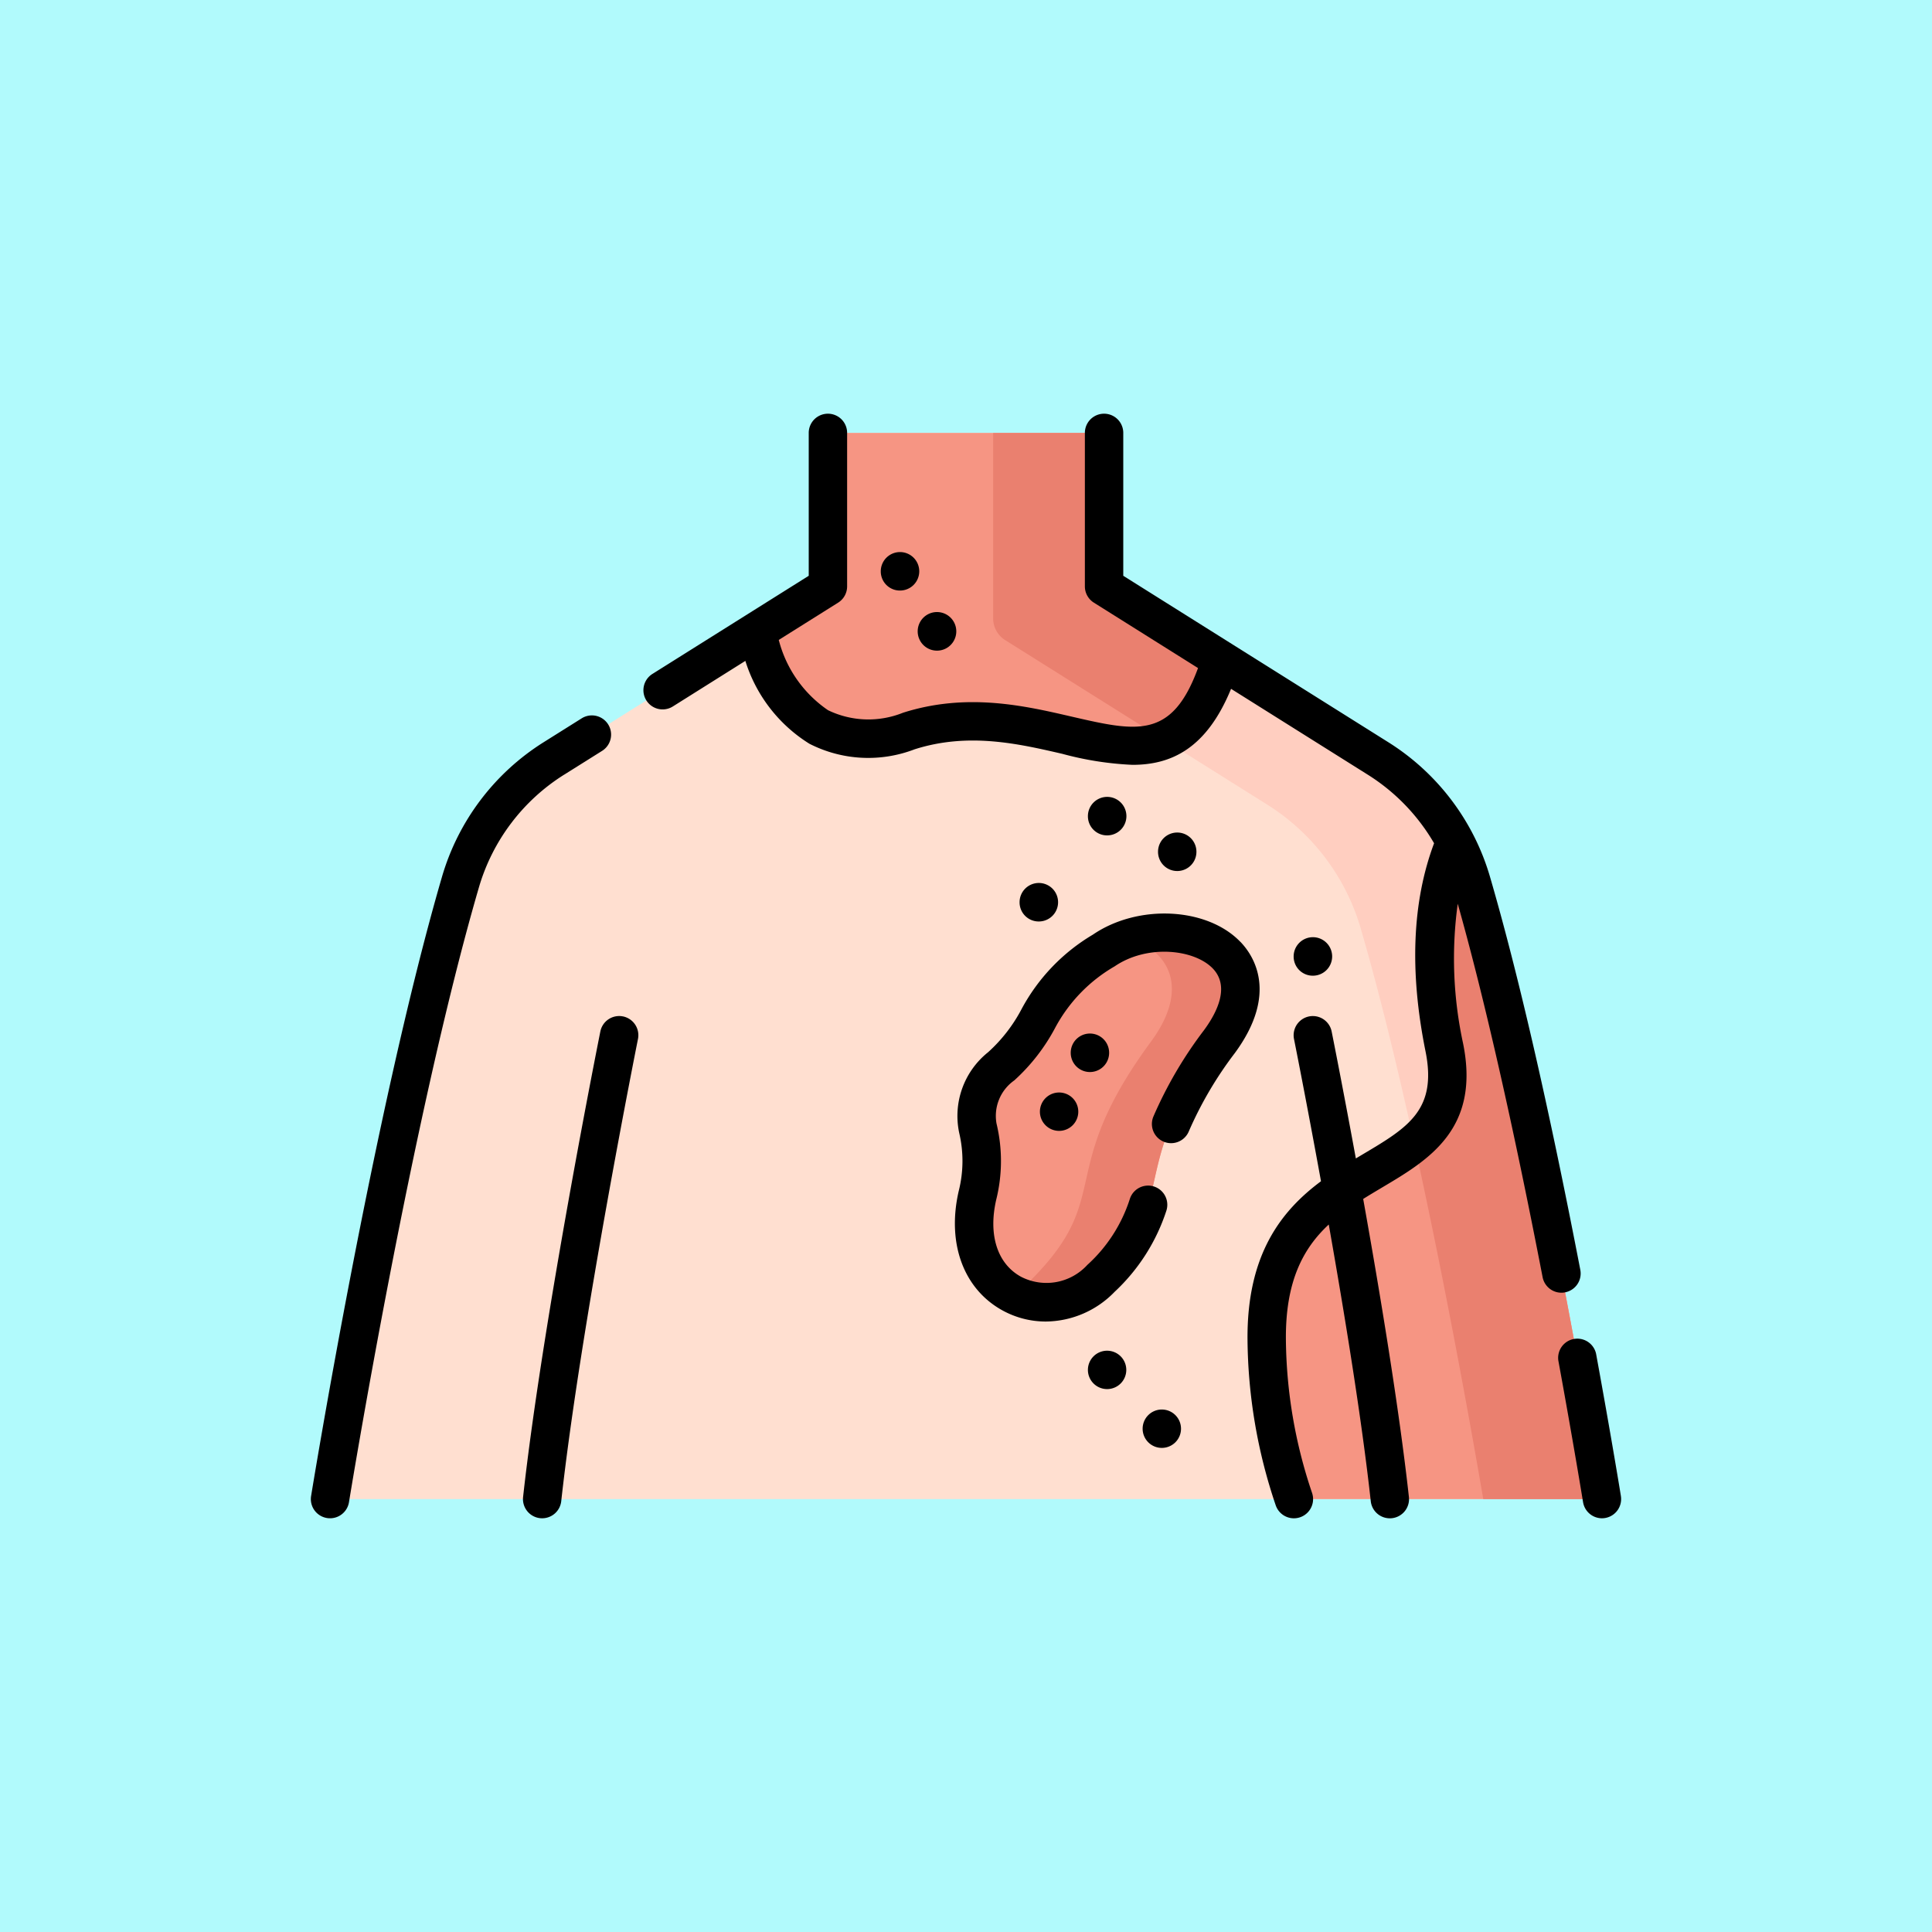 <svg xmlns="http://www.w3.org/2000/svg" width="122.932" height="122.932" viewBox="0 0 122.932 122.932">
  <g id="Grupo_1103683" data-name="Grupo 1103683" transform="translate(-1107.051 -1798.342)">
    <rect id="Rectángulo_404337" data-name="Rectángulo 404337" width="122.932" height="122.932" transform="translate(1107.051 1798.342)" fill="#b1fafc"/>
    <g id="sunburn_11009188" transform="translate(1126.831 1784.472)">
      <g id="Grupo_1103701" data-name="Grupo 1103701" transform="translate(1.221 41.415)">
        <g id="Grupo_1103699" data-name="Grupo 1103699" transform="translate(0 0)">
          <g id="Grupo_1103698" data-name="Grupo 1103698">
            <g id="Grupo_1103697" data-name="Grupo 1103697">
              <g id="Grupo_1103695" data-name="Grupo 1103695">
                <path id="Trazado_884207" data-name="Trazado 884207" d="M88.432,115.535S84.5,91.262,80.131,76.27a13.882,13.882,0,0,0-5.949-7.865L56.752,57.461V47.694H39.181v9.767L21.751,68.405A13.881,13.881,0,0,0,15.8,76.27c-4.371,14.991-8.3,39.264-8.3,39.264Z" transform="translate(-7.501 -47.694)" fill="#ffdfd0"/>
              </g>
              <g id="Grupo_1103696" data-name="Grupo 1103696" transform="translate(42.193 0)">
                <path id="Trazado_884208" data-name="Trazado 884208" d="M305.349,115.537H297.8c-1.187-6.913-4.359-24.5-7.806-36.326a13.883,13.883,0,0,0-5.948-7.865L267.373,60.88a1.628,1.628,0,0,1-.762-1.379V47.7h7.057v9.767L291.1,68.408a13.886,13.886,0,0,1,5.95,7.865c4.371,14.991,8.3,39.264,8.3,39.264Z" transform="translate(-266.611 -47.697)" fill="#ffcec0"/>
              </g>
              <path id="Trazado_884209" data-name="Trazado 884209" d="M386.535,210.038a13.812,13.812,0,0,0-1.036-2.557c-1.136,2.721-1.933,6.951-.694,13.081,1.944,9.619-11.423,5.75-11.3,18.612a32.369,32.369,0,0,0,1.729,10.128h19.6S390.906,225.029,386.535,210.038Z" transform="translate(-313.904 -181.462)" fill="#f69583"/>
              <path id="Trazado_884210" data-name="Trazado 884210" d="M434.79,210.038a13.814,13.814,0,0,0-1.036-2.557c-1.136,2.721-1.933,6.951-.694,13.081.625,3.092-.333,4.789-1.915,6.1,1.994,9.048,3.617,18.125,4.393,22.642h7.552C443.087,249.282,439.159,225.023,434.79,210.038Z" transform="translate(-362.159 -181.462)" fill="#ea806f"/>
              <path id="Trazado_884211" data-name="Trazado 884211" d="M183.774,66.665c9.394-2.995,16.474,6.427,19.873-4.53L196.2,57.461V47.694H178.631v9.767l-4.555,2.86C174.833,63.318,177.146,68.778,183.774,66.665Z" transform="translate(-146.951 -47.694)" fill="#f69583"/>
              <path id="Trazado_884212" data-name="Trazado 884212" d="M273.668,47.7h-7.057V59.5a1.629,1.629,0,0,0,.762,1.379L277.5,67.235c1.465-.612,2.681-2.082,3.617-5.1l-7.444-4.674V47.7Z" transform="translate(-224.418 -47.696)" fill="#ea806f"/>
            </g>
          </g>
        </g>
        <g id="Grupo_1103700" data-name="Grupo 1103700" transform="translate(40.975 31.796)">
          <path id="Trazado_884213" data-name="Trazado 884213" d="M259.349,259.665a9.041,9.041,0,0,0,.024-4.262c-.265-1.039-.128-2.451,1.48-3.941,3.215-2.98,1.737-4.1,6.529-7.372,4.136-2.823,11.772-.208,7.352,5.8-6.112,8.313-2.308,9.751-7.529,15.057C263.888,268.323,257.916,265.871,259.349,259.665Z" transform="translate(-259.131 -242.952)" fill="#f69583"/>
          <path id="Trazado_884214" data-name="Trazado 884214" d="M287.149,249.9c-6.111,8.313-2.307,9.751-7.528,15.058a4.734,4.734,0,0,1-5.66.975,5.216,5.216,0,0,0,1.312-.975c5.221-5.307,1.417-6.745,7.528-15.058,2.531-3.442,1.111-5.771-1.343-6.6C285.633,241.965,291.025,244.626,287.149,249.9Z" transform="translate(-271.546 -242.956)" fill="#ea806f"/>
        </g>
      </g>
      <g id="Grupo_1103702" data-name="Grupo 1103702" transform="translate(-0.001 40.194)">
        <path id="Trazado_884215" data-name="Trazado 884215" d="M491.32,411.383c-.006-.037-.607-3.743-1.581-9.06a1.221,1.221,0,0,0-2.4.44c.969,5.29,1.567,8.973,1.573,9.01a1.222,1.222,0,0,0,1.2,1.026,1.223,1.223,0,0,0,1.207-1.417Z" transform="translate(-407.962 -342.516)"/>
        <path id="Trazado_884216" data-name="Trazado 884216" d="M16.12,161.853l2.412-1.514a1.221,1.221,0,0,0-1.3-2.069l-2.412,1.514a15.087,15.087,0,0,0-6.473,8.557C4.007,183.233.055,207.509.015,207.753a1.221,1.221,0,1,0,2.411.39c.039-.242,3.968-24.371,8.267-39.118a12.647,12.647,0,0,1,5.426-7.173Z" transform="translate(0.001 -138.886)"/>
        <path id="Trazado_884217" data-name="Trazado 884217" d="M188.6,96.1a1.221,1.221,0,0,0,.967-1.431c-2.013-10.419-3.947-18.836-5.749-25.017a15.087,15.087,0,0,0-6.473-8.558L160.486,50.507V41.415a1.221,1.221,0,1,0-2.443,0v9.767a1.222,1.222,0,0,0,.572,1.034l6.628,4.162c-1.672,4.558-3.895,4.047-8.086,3.079-2.953-.682-6.627-1.531-10.692-.234a5.9,5.9,0,0,1-4.763-.162,7.74,7.74,0,0,1-3.137-4.473l3.778-2.372a1.221,1.221,0,0,0,.572-1.034V41.415a1.221,1.221,0,1,0-2.443,0v9.092l-9.947,6.246a1.221,1.221,0,1,0,1.3,2.069l4.615-2.9a9.557,9.557,0,0,0,4.075,5.272,8.222,8.222,0,0,0,6.692.355c3.426-1.092,6.6-.359,9.4.287a20.443,20.443,0,0,0,4.463.7c2.465,0,4.71-1.025,6.275-4.836l8.7,5.463a12.672,12.672,0,0,1,4.218,4.362c-1.389,3.7-1.574,8.145-.546,13.235.756,3.74-1.125,4.857-3.973,6.547l-.459.274c-.857-4.671-1.524-8-1.54-8.079a1.221,1.221,0,1,0-2.395.481c.017.083.777,3.881,1.717,9.049-2.5,1.863-4.727,4.628-4.675,10.109a33.614,33.614,0,0,0,1.794,10.509,1.221,1.221,0,1,0,2.313-.786,31.18,31.18,0,0,1-1.665-9.747c-.035-3.715,1.1-5.819,2.727-7.332,1.005,5.688,2.1,12.389,2.673,17.606a1.221,1.221,0,0,0,1.212,1.088,1.271,1.271,0,0,0,.135-.007,1.221,1.221,0,0,0,1.08-1.348c-.623-5.646-1.841-13-2.909-18.966.406-.255.821-.5,1.239-.75,2.915-1.731,6.219-3.692,5.12-9.132a25.529,25.529,0,0,1-.343-8.9c1.68,5.952,3.539,14.131,5.4,23.759a1.22,1.22,0,0,0,1.43.967Z" transform="translate(-108.792 -40.194)"/>
        <path id="Trazado_884218" data-name="Trazado 884218" d="M89.245,275.576a1.221,1.221,0,0,0-1.438.957c-.037.182-3.669,18.321-4.916,29.621a1.221,1.221,0,0,0,1.08,1.348,1.271,1.271,0,0,0,.135.007,1.221,1.221,0,0,0,1.212-1.088c1.235-11.192,4.847-29.227,4.883-29.408a1.221,1.221,0,0,0-.957-1.438Z" transform="translate(-69.386 -237.226)"/>
        <path id="Trazado_884219" data-name="Trazado 884219" d="M269.818,237.292c-2.125-2.2-6.507-2.412-9.377-.453a12.2,12.2,0,0,0-4.528,4.718,9.887,9.887,0,0,1-2.143,2.767,5.187,5.187,0,0,0-1.834,5.138,7.777,7.777,0,0,1-.031,3.686c-.767,3.323.3,6.234,2.78,7.6a5.711,5.711,0,0,0,2.758.709,6.157,6.157,0,0,0,4.38-1.889,12.243,12.243,0,0,0,3.3-5.183,1.221,1.221,0,0,0-2.336-.713,9.616,9.616,0,0,1-2.7,4.183,3.526,3.526,0,0,1-4.221.752c-1.505-.826-2.094-2.661-1.575-4.907a10.188,10.188,0,0,0,.018-4.839,2.759,2.759,0,0,1,1.127-2.744,12.248,12.248,0,0,0,2.607-3.353,9.914,9.914,0,0,1,3.781-3.906c2.076-1.417,5.061-1.092,6.243.132,1.094,1.134.3,2.768-.564,3.939a26.324,26.324,0,0,0-3.215,5.492,1.221,1.221,0,1,0,2.258.932,23.953,23.953,0,0,1,2.925-4.976c2.806-3.816,1.181-6.225.353-7.083Z" transform="translate(-210.68 -203.693)"/>
        <path id="Trazado_884220" data-name="Trazado 884220" d="M326.242,429.307a1.221,1.221,0,0,0-1.221,1.221v.013a1.221,1.221,0,1,0,1.221-1.234Z" transform="translate(-272.095 -365.944)"/>
        <path id="Trazado_884221" data-name="Trazado 884221" d="M304.86,192.376a1.225,1.225,0,1,0-1.221-1.228v.013A1.216,1.216,0,0,0,304.86,192.376Z" transform="translate(-254.195 -165.545)"/>
        <path id="Trazado_884222" data-name="Trazado 884222" d="M237.123,118.932a1.228,1.228,0,1,0,0-.013Z" transform="translate(-198.51 -105.077)"/>
        <path id="Trazado_884223" data-name="Trazado 884223" d="M299.368,283.616a1.221,1.221,0,1,0-2.443,0v.013a1.221,1.221,0,0,0,2.443-.013Z" transform="translate(-248.574 -242.955)"/>
        <path id="Trazado_884224" data-name="Trazado 884224" d="M286.106,305.434a1.221,1.221,0,0,0-1.221,1.221v.013a1.221,1.221,0,1,0,1.221-1.234Z" transform="translate(-238.495 -262.243)"/>
        <path id="Trazado_884225" data-name="Trazado 884225" d="M333.479,205.076a1.221,1.221,0,1,0-2.443,0v.013a1.221,1.221,0,0,0,2.443-.013Z" transform="translate(-277.13 -177.205)"/>
        <path id="Trazado_884226" data-name="Trazado 884226" d="M278.159,226.013a1.225,1.225,0,1,0-1.221-1.228v.013A1.216,1.216,0,0,0,278.159,226.013Z" transform="translate(-231.842 -193.704)"/>
        <path id="Trazado_884227" data-name="Trazado 884227" d="M223.9,96.7a1.224,1.224,0,1,0-1.221-1.228v.013A1.216,1.216,0,0,0,223.9,96.7Z" transform="translate(-186.415 -85.448)"/>
        <path id="Trazado_884228" data-name="Trazado 884228" d="M385.251,247.2a1.225,1.225,0,1,0-1.221-1.228v.013A1.216,1.216,0,0,0,385.251,247.2Z" transform="translate(-321.495 -211.441)"/>
        <path id="Trazado_884229" data-name="Trazado 884229" d="M304.86,406.329a1.221,1.221,0,0,0-1.221,1.221v.013a1.221,1.221,0,1,0,1.221-1.234Z" transform="translate(-254.195 -346.708)"/>
      </g>
    </g>
  </g>
</svg>
